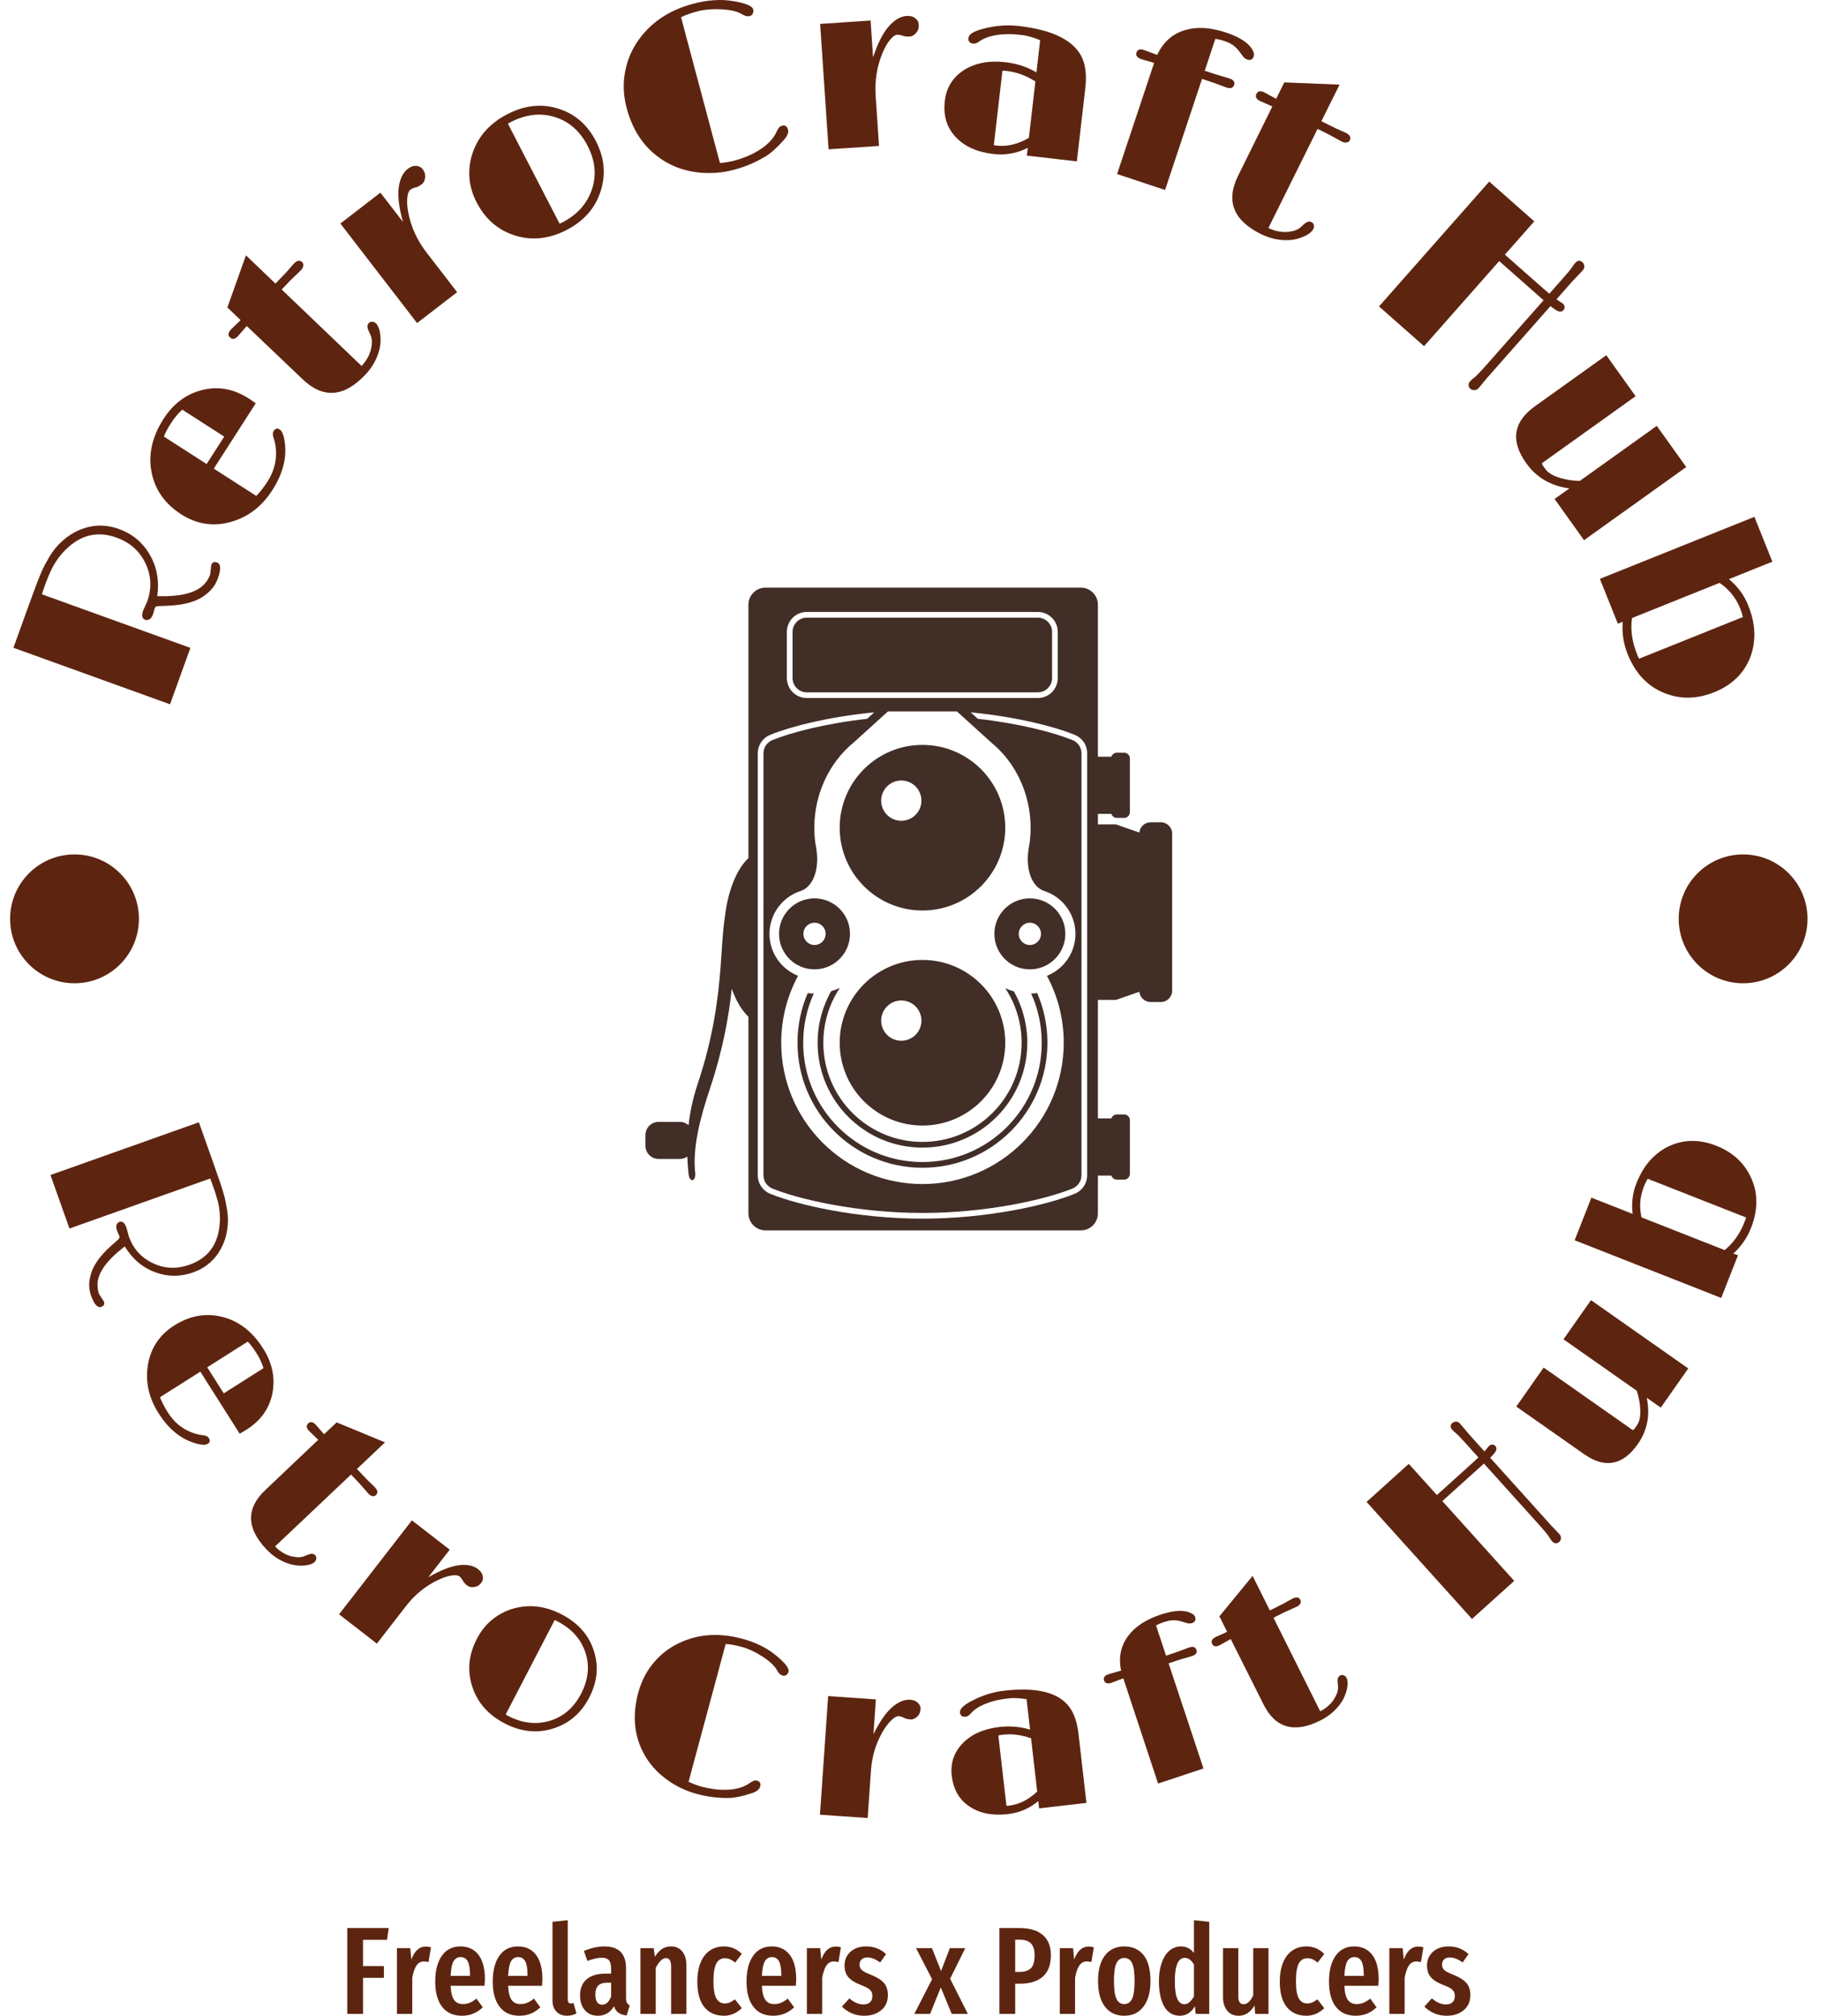 <svg xmlns="http://www.w3.org/2000/svg" version="1.1" xmlns:xlink="http://www.w3.org/1999/xlink" xmlns:svgjs="http://svgjs.dev/svgjs" width="1500" height="1660" viewBox="0 0 1500 1660"><g transform="matrix(1,0,0,1,-1.387,1.1368683772161603e-13)"><svg viewBox="0 0 253 280" data-background-color="#f9dbd4" preserveAspectRatio="xMidYMid meet" height="1660" width="1500" xmlns="http://www.w3.org/2000/svg" xmlns:xlink="http://www.w3.org/1999/xlink"><g id="tight-bounds" transform="matrix(1,0,0,1,0.234,-2.842170943040401e-14)"><svg viewBox="0 0 252.532 280" height="280" width="252.532"><g><svg viewBox="0 0 278.27 308.537" height="280" width="252.532"><g><svg viewBox="0 0 278.27 308.537" height="308.537" width="278.27"><g id="textblocktransform"><svg viewBox="0 0 278.27 308.537" height="308.537" width="278.27" id="textblock"><g><svg viewBox="0 0 278.27 278.27" height="278.27" width="278.27"><g transform="matrix(1,0,0,1,98.816,89.943)"><svg viewBox="0 0 80.637 98.383" height="98.383" width="80.637"><g id="icon-0"><svg xmlns="http://www.w3.org/2000/svg" xmlns:xlink="http://www.w3.org/1999/xlink" version="1.1" x="0" y="0" viewBox="7.187 0.485 81.169 99.032" enable-background="new 0 0 100 100" xml:space="preserve" height="98.383" width="80.637" class="icon-xg-0" data-fill-palette-color="accent" id="xg-0"><g fill="#412e27" data-fill-palette-color="accent"><path d="M49.877 92.378c12.023 0 21.769-9.748 21.769-21.771 0-3.732-0.938-7.246-2.594-10.314 2.576-1.014 4.4-3.525 4.4-6.461 0-3.074-2.009-5.688-4.778-6.598-1.8-0.565-3.007-3.102-2.419-6.652 0.205-1.007 0.289-2.046 0.289-3.106 0-5.175-2.288-10.017-6.007-13.074l-5.349-4.843h-5.312-5.314L39.215 24.4c-3.718 3.058-6.006 7.899-6.006 13.074 0 1.061 0.083 2.1 0.289 3.106 0.589 3.551-0.618 6.087-2.419 6.652-2.77 0.91-4.779 3.523-4.779 6.598 0 2.936 1.825 5.447 4.402 6.461-1.655 3.068-2.594 6.582-2.594 10.314C28.107 82.63 37.854 92.378 49.877 92.378L49.877 92.378zM41.344 20.697l1.101-0.997-0.618 0.062c-6.685 0.698-12.285 2.133-15.35 3.378-1.158 0.439-1.982 1.56-1.982 2.873l-0.003 65.015c0 1.309 0.819 2.426 1.973 2.869 4.228 1.719 13.359 3.811 23.409 3.811 10.041 0 19.169-2.088 23.399-3.807 1.159-0.439 1.982-1.559 1.982-2.873l0.004-65.015c0-1.311-0.819-2.428-1.973-2.869-3.152-1.282-9.027-2.77-15.979-3.444l1.102 0.998c6.354 0.714 11.665 2.087 14.551 3.262 0.828 0.314 1.421 1.117 1.421 2.054l-0.003 65.015c0 0.936-0.593 1.74-1.422 2.055-4.108 1.67-13.129 3.746-23.083 3.746-9.954 0-18.975-2.076-23.083-3.746-0.829-0.314-1.421-1.119-1.421-2.055l0.003-65.015c0-0.937 0.593-1.739 1.421-2.054C29.673 22.787 34.966 21.412 41.344 20.697L41.344 20.697zM32.049 4.233c-1.696 0-3.072 1.376-3.072 3.072v7.119c0 1.695 1.375 3.071 3.072 3.071h35.607c1.696 0 3.072-1.376 3.072-3.071V7.306c0-1.696-1.376-3.072-3.072-3.072H32.049L32.049 4.233zM83.297 38.223c0.086-0.89 0.836-1.584 1.747-1.584h1.557c0.969 0 1.755 0.785 1.755 1.755v24.188c0 0.969-0.786 1.754-1.755 1.754h-1.557c-0.911 0-1.661-0.695-1.747-1.584l-3.604 1.258h-2.779v18.26h2.078c0.112-0.357 0.445-0.615 0.839-0.615h1.131c0.484 0 0.879 0.393 0.879 0.877v8.281c0 0.486-0.395 0.879-0.879 0.879h-1.131c-0.394 0-0.727-0.26-0.839-0.615h-2.078v5.809c0 1.453-1.179 2.631-2.632 2.631H25.688c-1.454 0-2.633-1.178-2.633-2.631V66.597c-1.026-0.955-1.911-2.451-2.568-4.316-0.462 4.266-1.328 9.307-3.368 15.404-1.548 4.629-2.693 9.145-2.268 12.977 0.148 1.34-0.867 1.543-1.016 0.203-0.097-0.873-0.165-1.783-0.198-2.719-0.327 0.229-0.726 0.363-1.157 0.363H9.208c-1.117 0-2.021-0.904-2.021-2.021v-1.668c0-1.117 0.904-2.021 2.021-2.021h3.272c0.516 0 0.986 0.193 1.343 0.512 0.229-2.027 0.665-4.131 1.379-6.266 2.51-7.502 3.191-13.348 3.566-18.158 0.188-2.41 0.272-5.039 0.644-7.57 0.461-4.098 1.83-7.47 3.642-9.156V3.117c0-1.454 1.179-2.632 2.633-2.632h48.594c1.453 0 2.632 1.178 2.632 2.632v23.421h2.078c0.112-0.355 0.445-0.614 0.839-0.614h1.131c0.484 0 0.879 0.394 0.879 0.877v8.282c0 0.485-0.395 0.877-0.879 0.877h-1.131c-0.394 0-0.727-0.258-0.839-0.615h-2.078v1.618h2.779L83.297 38.223 83.297 38.223zM37.145 62.155c-1.61 2.42-2.548 5.326-2.548 8.451 0 8.439 6.841 15.281 15.28 15.281 8.438 0 15.279-6.842 15.279-15.281 0-3.1-0.924-5.982-2.511-8.393 0.424 0.189 0.864 0.352 1.318 0.477 1.318 2.34 2.07 5.041 2.07 7.916 0 8.926-7.233 16.158-16.157 16.158-8.924 0-16.159-7.232-16.159-16.158 0-2.887 0.758-5.6 2.086-7.945C36.267 62.526 36.715 62.358 37.145 62.155L37.145 62.155zM60.959 53.831c0-3.02 2.448-5.469 5.468-5.469 3.019 0 5.468 2.449 5.468 5.469s-2.449 5.467-5.468 5.467C63.407 59.298 60.959 56.851 60.959 53.831L60.959 53.831zM64.711 53.831c0 0.947 0.769 1.715 1.716 1.715s1.715-0.768 1.715-1.715-0.768-1.717-1.715-1.717S64.711 52.884 64.711 53.831L64.711 53.831zM27.772 53.831c0-3.02 2.447-5.469 5.467-5.469 3.02 0 5.468 2.449 5.468 5.469s-2.448 5.467-5.468 5.467C30.22 59.298 27.772 56.851 27.772 53.831L27.772 53.831zM31.523 53.831c0 0.947 0.769 1.715 1.716 1.715 0.948 0 1.716-0.768 1.716-1.715s-0.768-1.717-1.716-1.717C32.292 52.114 31.523 52.884 31.523 53.831L31.523 53.831zM37.119 70.606c0-7.045 5.712-12.758 12.758-12.758 7.045 0 12.757 5.713 12.757 12.758 0 7.047-5.712 12.758-12.757 12.758C42.831 83.364 37.119 77.653 37.119 70.606L37.119 70.606zM43.511 67.196c0 1.713 1.39 3.104 3.103 3.104s3.103-1.391 3.103-3.104-1.39-3.104-3.103-3.104S43.511 65.483 43.511 67.196L43.511 67.196zM37.119 37.475c0-7.048 5.712-12.759 12.758-12.759 7.045 0 12.757 5.711 12.757 12.759 0 7.046-5.712 12.757-12.757 12.757C42.831 50.231 37.119 44.521 37.119 37.475L37.119 37.475zM43.511 33.306c0 1.713 1.39 3.102 3.103 3.102s3.103-1.389 3.103-3.102c0-1.715-1.39-3.104-3.103-3.104S43.511 31.591 43.511 33.306L43.511 33.306zM67.556 62.954c1.017 2.346 1.579 4.934 1.579 7.652 0 10.639-8.622 19.26-19.258 19.26-10.637 0-19.26-8.621-19.26-19.26 0-2.715 0.562-5.299 1.576-7.641 0.307 0.035 0.619 0.053 0.934 0.057-1.048 2.312-1.632 4.881-1.632 7.584 0 10.152 8.229 18.381 18.382 18.381 10.152 0 18.381-8.229 18.381-18.381 0-2.705-0.584-5.271-1.634-7.586C66.938 63.015 67.249 62.993 67.556 62.954L67.556 62.954zM32.049 5.111h35.607c1.212 0 2.194 0.983 2.194 2.194v7.119c0 1.212-0.982 2.193-2.194 2.193H32.049c-1.211 0-2.194-0.981-2.194-2.193V7.306C29.855 6.095 30.837 5.111 32.049 5.111L32.049 5.111z" fill="#412e27" data-fill-palette-color="accent"></path></g></svg></g></svg></g><g id="text-0"><path d="M21.923 93.417v0l0.608-1.354c0.718-1.989 0.633-3.928-0.255-5.817v0c-0.887-1.889-2.367-3.207-4.439-3.955v0c-2.712-0.979-5.151-0.51-7.317 1.405v0c-1.194 1.044-2.118 2.294-2.774 3.749v0c-0.284 0.606-0.524 1.181-0.719 1.725v0l-0.416 1.151c-0.085 0.237-0.155 0.45-0.209 0.64v0l22.74 8.205-3.116 8.635-23.977-8.651c0.953-2.642 1.725-4.782 2.315-6.419 0.591-1.638 0.983-2.703 1.176-3.198 0.184-0.49 0.356-0.927 0.516-1.31 0.16-0.383 0.311-0.741 0.452-1.073v0c0.225-0.483 0.587-1.147 1.088-1.993 0.494-0.848 1.142-1.634 1.945-2.356 0.794-0.718 1.656-1.275 2.587-1.669v0c1.991-0.85 4.017-0.904 6.077-0.161v0c2.034 0.734 3.596 2.024 4.687 3.87v0c1.115 1.899 1.509 4.033 1.182 6.402v0c3.628 0.123 6.053-0.516 7.274-1.919v0c0.37-0.423 0.644-0.884 0.825-1.383v0l0.164-1.448c0.152-0.422 0.443-0.556 0.872-0.402v0c0.601 0.217 0.649 1.026 0.143 2.427v0c-0.367 1.017-0.989 1.848-1.864 2.494v0c-1.262 1.034-3.202 1.603-5.821 1.706v0l-1.386 0.053c-0.222 0.014-0.366 0.042-0.431 0.083-0.068 0.048-0.129 0.148-0.185 0.302-0.055 0.154-0.09 0.289-0.103 0.407v0l-0.13 0.42c-0.162 0.448-0.359 0.724-0.591 0.827-0.226 0.106-0.432 0.126-0.618 0.059v0c-0.486-0.175-0.586-0.66-0.3-1.452z" fill="#5d2510" data-fill-palette-color="primary"></path><path d="M41.888 65.977v0c0.254-0.395 0.561-0.476 0.921-0.245v0c0.275 0.176 0.486 0.559 0.634 1.146v0c0.617 2.651 0.032 5.367-1.755 8.148v0c-1.602 2.495-3.708 4.112-6.318 4.852v0c-2.698 0.765-5.245 0.377-7.642-1.163v0c-2.443-1.569-3.941-3.659-4.495-6.27v0c-0.592-2.765 0.01-5.546 1.808-8.344v0c1.441-2.243 3.333-3.691 5.675-4.343v0c2.529-0.703 4.983-0.29 7.364 1.238v0c0.343 0.221 0.699 0.465 1.068 0.735v0l-6.423 9.998 6.505 4.179c0.584-0.595 1.152-1.321 1.703-2.179v0c1.169-1.819 1.564-3.756 1.186-5.81v0c-0.094-0.432-0.183-0.752-0.268-0.96v0c-0.13-0.415-0.117-0.742 0.037-0.982zM34.322 66.827l-6.419-4.124c-0.611 0.537-1.184 1.22-1.717 2.049-0.529 0.824-0.896 1.514-1.099 2.07v0l6.539 4.201z" fill="#5d2510" data-fill-palette-color="primary"></path><path d="M55.871 57.412v0c-3.252 3.401-6.434 3.614-9.545 0.638v0l-8.551-8.149-1.365 1.56c-0.447 0.467-0.849 0.529-1.208 0.186-0.354-0.338-0.291-0.758 0.189-1.26v0l1.25-1.204 0.183-0.191-2.02-1.932 2.845-7.978 4.519 4.322 1.671-1.747 1.126-1.281c0.494-0.516 0.922-0.6 1.285-0.252v0c0.162 0.155 0.219 0.351 0.172 0.588-0.043 0.232-0.151 0.439-0.325 0.62v0l-1.61 1.551-1.368 1.43 12.237 11.704c0.953-1.036 1.472-2.159 1.556-3.368v0c0.064-0.559-0.031-1.089-0.288-1.588-0.252-0.495-0.377-0.85-0.378-1.067-0.005-0.212 0.063-0.391 0.205-0.538v0c0.141-0.147 0.317-0.219 0.529-0.214 0.217 0.01 0.406 0.092 0.568 0.247 0.162 0.155 0.297 0.369 0.404 0.64 0.117 0.272 0.199 0.599 0.246 0.983v0c0.115 0.854 0.071 1.672-0.133 2.456v0c-0.372 1.422-1.104 2.704-2.194 3.844z" fill="#5d2510" data-fill-palette-color="primary"></path><path d="M63.85 49.451l-11.747-15.236 6.131-4.727 3.451 4.475c-0.597-2.133-0.813-3.872-0.649-5.218 0.17-1.35 0.634-2.318 1.394-2.904v0c0.425-0.328 0.85-0.479 1.273-0.453 0.428 0.031 0.747 0.184 0.959 0.458 0.212 0.275 0.342 0.522 0.391 0.742 0.049 0.22 0.058 0.437 0.025 0.65v0c-0.076 0.436-0.227 0.742-0.453 0.916v0c-0.361 0.278-0.656 0.446-0.887 0.504v0c-0.4 0.094-0.713 0.228-0.939 0.402-0.232 0.179-0.381 0.586-0.449 1.222-0.068 0.636-0.014 1.402 0.161 2.297v0c0.425 2.188 1.35 4.206 2.774 6.053v0l4.696 6.091z" fill="#5d2510" data-fill-palette-color="primary"></path><path d="M72.969 30.976v0c-0.662-1.281-1.032-2.567-1.11-3.858-0.078-1.292 0.087-2.533 0.497-3.725v0c0.89-2.573 2.658-4.543 5.304-5.911v0c2.694-1.393 5.337-1.664 7.927-0.814v0c2.468 0.791 4.349 2.437 5.641 4.937v0c1.296 2.507 1.546 5.034 0.75 7.582v0c-0.816 2.627-2.562 4.632-5.238 6.015v0c-2.616 1.352-5.212 1.646-7.789 0.88v0c-2.642-0.801-4.635-2.503-5.982-5.106zM77.757 18.936l7.907 15.295c0.091-0.032 0.179-0.069 0.263-0.113v0l0.227-0.117c2.157-1.115 3.621-2.718 4.392-4.809v0c0.815-2.243 0.619-4.534-0.59-6.872v0c-1.18-2.283-2.869-3.757-5.064-4.42v0c-2.171-0.661-4.399-0.401-6.683 0.779v0l-0.235 0.121c-0.079 0.041-0.151 0.086-0.217 0.136z" fill="#5d2510" data-fill-palette-color="primary"></path><path d="M119.707 19.242v0c0.48-0.128 0.791 0.077 0.935 0.616v0c0.118 0.44-0.103 0.971-0.662 1.592v0c-1.029 1.155-1.94 1.975-2.732 2.461v0c-1.488 0.911-3.119 1.604-4.893 2.077-1.774 0.474-3.567 0.611-5.38 0.413-1.811-0.192-3.446-0.702-4.906-1.53v0c-3.07-1.742-5.11-4.506-6.121-8.29v0c-0.486-1.82-0.588-3.584-0.304-5.292 0.276-1.707 0.87-3.266 1.781-4.678v0c1.938-2.995 4.839-5.009 8.702-6.04v0c2.168-0.579 4.176-0.717 6.023-0.416v0c1.963 0.313 3.017 0.743 3.163 1.288v0c0.058 0.217 0.037 0.427-0.064 0.63-0.101 0.203-0.246 0.33-0.437 0.38v0c-0.368 0.098-0.748 0.02-1.14-0.234-0.39-0.248-0.877-0.438-1.461-0.57-0.589-0.124-1.219-0.202-1.889-0.235v0c-1.352-0.054-2.543 0.056-3.575 0.332-1.025 0.274-1.853 0.572-2.485 0.896v0l5.958 22.312c0.845-0.078 1.583-0.201 2.214-0.37 0.624-0.167 1.251-0.376 1.88-0.629 0.628-0.259 1.229-0.564 1.804-0.914v0c1.294-0.796 2.187-1.693 2.681-2.691v0c0.169-0.369 0.313-0.633 0.433-0.791 0.12-0.159 0.278-0.264 0.475-0.317z" fill="#5d2510" data-fill-palette-color="primary"></path><path d="M126.849 22.854l-1.29-19.195 7.724-0.519 0.379 5.638c0.69-2.105 1.478-3.671 2.363-4.698 0.892-1.028 1.816-1.574 2.773-1.638v0c0.536-0.036 0.973 0.074 1.31 0.331 0.338 0.264 0.519 0.568 0.542 0.915 0.023 0.346-0.006 0.624-0.087 0.834-0.081 0.21-0.195 0.395-0.341 0.554v0c-0.306 0.32-0.601 0.49-0.886 0.51v0c-0.455 0.031-0.794 0.006-1.017-0.075v0c-0.385-0.145-0.719-0.207-1.004-0.188-0.292 0.02-0.643 0.275-1.053 0.766-0.41 0.491-0.791 1.157-1.143 1.999v0c-0.864 2.055-1.218 4.246-1.061 6.573v0l0.515 7.674z" fill="#5d2510" data-fill-palette-color="primary"></path><path d="M157.202 23.816l0.137-1.186c-1.645 0.844-3.399 1.157-5.264 0.942v0c-2.466-0.285-4.373-1.135-5.722-2.551v0c-1.399-1.456-1.968-3.318-1.705-5.588v0c0.231-2 1.188-3.556 2.871-4.669v0c1.731-1.121 3.877-1.533 6.437-1.237v0c1.723 0.199 3.295 0.716 4.719 1.552v0l0.569-4.925c-1.052-0.436-1.99-0.702-2.814-0.798-0.831-0.096-1.538-0.14-2.12-0.132-0.582 0.001-1.138 0.043-1.668 0.126v0c-1.144 0.183-2.033 0.504-2.668 0.964v0c-0.367 0.272-0.689 0.393-0.966 0.361-0.27-0.031-0.472-0.123-0.605-0.275-0.125-0.158-0.179-0.318-0.16-0.481 0.02-0.169 0.068-0.321 0.145-0.455 0.076-0.128 0.207-0.253 0.393-0.376v0c0.394-0.269 1.024-0.511 1.891-0.726v0c1.805-0.455 3.579-0.582 5.322-0.381v0c5.296 0.612 8.534 2.267 9.715 4.964v0c0.512 1.196 0.662 2.709 0.45 4.539v0l-1.297 11.218zM157.516 21.1l0.998-8.633c-1.416-0.896-2.871-1.431-4.363-1.603v0c-0.243-0.028-0.471-0.037-0.685-0.028v0l-1.316 11.379c0.052 0.02 0.116 0.034 0.19 0.043 0.074 0.009 0.145 0.017 0.213 0.024v0c1.635 0.189 3.289-0.205 4.963-1.182z" fill="#5d2510" data-fill-palette-color="primary"></path><path d="M187.73 13.384v0l-1.807-0.677-1.897-0.631-5.658 17.005-7.346-2.444 5.668-17.002-0.271-0.09-1.649-0.474c-0.671-0.223-0.929-0.567-0.774-1.031 0.152-0.458 0.535-0.585 1.148-0.382v0l2.019 0.748c0.926-1.985 2.367-3.258 4.324-3.819v0c1.793-0.521 3.871-0.389 6.232 0.397v0c2.207 0.734 3.58 1.679 4.121 2.833v0c0.146 0.314 0.183 0.581 0.11 0.8v0c-0.165 0.497-0.503 0.66-1.013 0.491v0c-0.252-0.084-0.469-0.249-0.652-0.497v0l-0.477-0.632c-0.495-0.709-1.116-1.213-1.862-1.511v0c-0.202-0.082-0.416-0.16-0.642-0.235-0.219-0.073-0.43-0.129-0.633-0.168-0.2-0.045-0.401-0.087-0.603-0.125v0l-1.626 4.887 1.49 0.496 2.307 0.693c0.619 0.206 0.853 0.538 0.701 0.996-0.155 0.465-0.558 0.588-1.21 0.372z" fill="#5d2510" data-fill-palette-color="primary"></path><path d="M193.01 35.806v0c-4.215-2.092-5.366-5.066-3.452-8.922v0l5.233-10.589-1.895-0.839c-0.579-0.287-0.758-0.653-0.537-1.098 0.218-0.439 0.637-0.504 1.258-0.195v0l1.522 0.835 0.237 0.118 1.243-2.504 8.463 0.341-2.78 5.601 2.165 1.074 1.558 0.694c0.64 0.317 0.847 0.702 0.624 1.152v0c-0.1 0.201-0.27 0.314-0.51 0.339-0.234 0.028-0.464-0.014-0.689-0.126v0l-1.961-1.075-1.772-0.88-7.528 15.167c1.273 0.601 2.499 0.762 3.678 0.482v0c0.553-0.105 1.03-0.354 1.43-0.748 0.397-0.387 0.699-0.613 0.906-0.677 0.201-0.067 0.392-0.056 0.575 0.035v0c0.183 0.091 0.303 0.238 0.361 0.441 0.055 0.21 0.033 0.415-0.066 0.616-0.1 0.201-0.263 0.393-0.491 0.576-0.224 0.192-0.513 0.368-0.866 0.527v0c-0.781 0.364-1.575 0.566-2.384 0.605v0c-1.469 0.068-2.91-0.248-4.322-0.95z" fill="#5d2510" data-fill-palette-color="primary"></path><path d="M237.369 46.859l-9.789 11.087-1.17 1.417c-0.207 0.234-0.436 0.355-0.686 0.36-0.241 0.005-0.45-0.071-0.628-0.228-0.173-0.153-0.259-0.333-0.258-0.541-0.008-0.207 0.069-0.402 0.231-0.585v0c0.158-0.178 0.358-0.359 0.603-0.543v0c0.309-0.226 0.956-0.898 1.941-2.014v0l8.703-9.856-6.79-5.996-11.504 13.029-6.897-6.09 16.872-19.107 6.897 6.09-4.497 5.092c1.947 1.719 3.499 3.09 4.657 4.112 1.152 1.017 1.868 1.64 2.147 1.868v0l2.072-2.347c0.693-0.785 1.131-1.306 1.312-1.563v0l0.305-0.453c0.102-0.136 0.192-0.248 0.268-0.334v0c0.365-0.413 0.735-0.453 1.113-0.12v0c0.138 0.122 0.231 0.299 0.279 0.532 0.053 0.238-0.03 0.481-0.251 0.731v0l-1.587 1.674-2.424 2.745 0.964 0.634c0.158 0.14 0.25 0.307 0.277 0.503 0.026 0.186-0.028 0.356-0.163 0.509v0c-0.311 0.352-0.766 0.303-1.368-0.147v0c-0.11-0.07-0.216-0.146-0.318-0.226-0.096-0.076-0.2-0.154-0.31-0.233z" fill="#5d2510" data-fill-palette-color="primary"></path><path d="M233.668 70.907v0c-2.452-3.43-2.002-6.343 1.35-8.74v0l10.903-7.796 4.485 6.273-14.346 10.258c0.017 0.13 0.08 0.269 0.186 0.419v0l0.344 0.481c0.558 0.78 1.75 1.332 3.578 1.655v0c0.55 0.091 1.117 0.142 1.701 0.151v0l11.782-8.425 4.509 6.306-15.649 11.19-4.509-6.306 2.257-1.614c-2.832-0.383-5.029-1.667-6.591-3.852z" fill="#5d2510" data-fill-palette-color="primary"></path><path d="M249.175 100.091v0c-0.62-1.546-0.869-3.187-0.745-4.922v0l-0.738 0.297-2.754-6.864 23.657-9.493 2.754 6.864-6.655 2.67c1.34 1.111 2.32 2.44 2.941 3.986 0.623 1.553 0.942 3.004 0.955 4.354 0.01 1.359-0.218 2.615-0.685 3.77v0c-0.997 2.408-2.818 4.142-5.463 5.203v0c-2.663 1.069-5.217 1.104-7.662 0.107v0c-2.549-1.021-4.418-3.012-5.605-5.972zM266.413 93.119v0c-0.661-1.647-1.714-2.947-3.158-3.899v0l-13.405 5.379c-0.239 1.796 0.006 3.603 0.736 5.421v0l0.174 0.435c0.053 0.133 0.116 0.254 0.19 0.364v0l15.876-6.371c-0.1-0.451-0.238-0.894-0.413-1.329z" fill="#5d2510" data-fill-palette-color="primary"></path><path d="M19.351 187.908v0l0.372 1.351c0.669 1.884 1.898 3.248 3.685 4.092v0c1.78 0.847 3.651 0.922 5.611 0.225v0c2.57-0.913 4.072-2.717 4.507-5.412v0c0.244-1.487 0.17-2.954-0.222-4.402v0c-0.163-0.621-0.335-1.187-0.517-1.7v0l-0.39-1.096c-0.08-0.224-0.152-0.419-0.217-0.583v0l-21.55 7.658-2.91-8.189 22.722-8.074c0.89 2.505 1.611 4.533 2.162 6.084 0.551 1.551 0.904 2.565 1.06 3.044 0.153 0.472 0.29 0.897 0.409 1.273 0.111 0.372 0.213 0.722 0.308 1.049v0c0.124 0.49 0.258 1.193 0.403 2.108 0.147 0.922 0.147 1.886-0.001 2.891-0.148 1.005-0.447 1.931-0.898 2.776v0c-0.943 1.815-2.388 3.068-4.336 3.76v0c-1.929 0.685-3.846 0.681-5.753-0.013v0c-1.956-0.712-3.523-2.035-4.701-3.969v0c-2.736 2.091-4.127 4.014-4.174 5.77v0c-0.013 0.532 0.064 1.034 0.233 1.509v0l0.749 1.162c0.141 0.397 0.01 0.668-0.394 0.811v0c-0.57 0.203-1.092-0.362-1.566-1.695v0c-0.342-0.961-0.385-1.938-0.132-2.93v0c0.303-1.522 1.379-3.106 3.226-4.751v0l0.98-0.868c0.152-0.141 0.24-0.248 0.265-0.321 0.024-0.074 0.01-0.184-0.042-0.332-0.05-0.141-0.107-0.261-0.172-0.361v0l-0.146-0.381c-0.153-0.429-0.176-0.749-0.07-0.96 0.106-0.211 0.242-0.346 0.408-0.405v0c0.461-0.164 0.825 0.129 1.091 0.879z" fill="#5d2510" data-fill-palette-color="primary"></path><path d="M31.963 220.107v0c0.237 0.373 0.183 0.669-0.162 0.887v0c-0.258 0.164-0.671 0.192-1.239 0.085v0c-2.518-0.53-4.612-2.113-6.283-4.749v0c-1.504-2.372-2.054-4.821-1.65-7.348v0c0.421-2.626 1.769-4.66 4.043-6.101v0c2.32-1.471 4.711-1.923 7.171-1.357v0c2.607 0.594 4.753 2.221 6.439 4.88v0c1.351 2.131 1.839 4.33 1.463 6.596v0c-0.405 2.447-1.74 4.388-4.002 5.822v0c-0.327 0.208-0.677 0.417-1.051 0.63v0l-6.023-9.503-6.177 3.915c0.283 0.739 0.683 1.516 1.2 2.332v0c1.096 1.729 2.601 2.84 4.515 3.333v0c0.404 0.09 0.712 0.145 0.925 0.162v0c0.408 0.047 0.685 0.186 0.831 0.416zM34.249 213.272l6.082-3.856c-0.209-0.737-0.563-1.499-1.062-2.285-0.499-0.787-0.947-1.38-1.346-1.78v0l-6.203 3.932z" fill="#5d2510" data-fill-palette-color="primary"></path><path d="M40.765 237.125v0c-3.061-3.236-3.114-6.251-0.16-9.046v0l8.108-7.697-1.405-1.366c-0.421-0.445-0.463-0.826-0.127-1.144 0.341-0.322 0.738-0.244 1.191 0.235v0l1.07 1.235 0.175 0.185 1.919-1.815 7.405 3.063-4.298 4.066 1.57 1.66 1.159 1.121c0.463 0.489 0.521 0.897 0.175 1.225v0c-0.158 0.15-0.347 0.197-0.566 0.143-0.21-0.054-0.397-0.167-0.561-0.341v0l-1.399-1.597-1.282-1.356-11.635 11.004c0.926 0.949 1.962 1.49 3.108 1.624v0c0.522 0.087 1.024 0.024 1.506-0.189 0.487-0.217 0.829-0.321 1.026-0.311 0.202 0.006 0.368 0.078 0.499 0.216v0c0.136 0.143 0.196 0.316 0.181 0.518-0.02 0.206-0.107 0.382-0.26 0.526-0.153 0.145-0.361 0.262-0.623 0.351-0.267 0.094-0.582 0.157-0.944 0.19v0c-0.81 0.064-1.582-0.02-2.316-0.252v0c-1.326-0.422-2.498-1.171-3.516-2.248z" fill="#5d2510" data-fill-palette-color="primary"></path><path d="M51.905 247.091l11.15-14.381 5.788 4.487-3.275 4.224c1.811-1.048 3.352-1.66 4.624-1.835 1.273-0.166 2.27 0.03 2.99 0.588v0c0.403 0.313 0.642 0.665 0.716 1.058 0.079 0.397 0.017 0.727-0.188 0.991-0.2 0.258-0.398 0.436-0.594 0.533-0.187 0.096-0.381 0.152-0.582 0.168v0c-0.417 0.038-0.733-0.026-0.948-0.192v0c-0.344-0.267-0.569-0.497-0.676-0.693v0c-0.174-0.341-0.371-0.598-0.592-0.768-0.215-0.167-0.62-0.205-1.214-0.115-0.604 0.091-1.295 0.321-2.072 0.691v0c-1.905 0.915-3.533 2.243-4.883 3.984v0l-4.456 5.747z" fill="#5d2510" data-fill-palette-color="primary"></path><path d="M73 250.846v0c0.63-1.213 1.422-2.2 2.376-2.962 0.957-0.767 2.011-1.32 3.159-1.659v0c2.468-0.711 4.952-0.418 7.451 0.879v0c2.547 1.322 4.201 3.214 4.961 5.677v0c0.731 2.341 0.485 4.691-0.741 7.051v0c-1.231 2.372-3.046 3.943-5.445 4.713v0c-2.479 0.805-4.983 0.552-7.512-0.761v0c-2.469-1.281-4.109-3.125-4.921-5.53v0c-0.83-2.476-0.605-4.945 0.672-7.408zM84.919 247.964l-7.503 14.459c0.078 0.056 0.157 0.104 0.235 0.145v0l0.208 0.108c2.04 1.059 4.079 1.316 6.116 0.771v0c2.178-0.594 3.839-1.995 4.986-4.204v0c1.121-2.161 1.339-4.27 0.651-6.327v0c-0.675-2.036-2.09-3.613-4.245-4.731v0l-0.226-0.118c-0.072-0.038-0.146-0.072-0.222-0.103z" fill="#5d2510" data-fill-palette-color="primary"></path><path d="M115.898 272.548v0c0.446 0.12 0.602 0.433 0.466 0.939v0c-0.112 0.414-0.542 0.745-1.293 0.993v0c-1.391 0.456-2.526 0.696-3.405 0.72v0c-1.645 0.042-3.305-0.162-4.98-0.614-1.681-0.453-3.216-1.187-4.604-2.202-1.395-1.017-2.496-2.212-3.302-3.584v0c-1.683-2.876-2.042-6.104-1.077-9.682v0c0.464-1.72 1.215-3.215 2.254-4.484 1.031-1.264 2.257-2.258 3.677-2.981v0c2.999-1.537 6.327-1.813 9.985-0.827v0c2.049 0.552 3.756 1.389 5.123 2.511v0c1.456 1.181 2.115 2.031 1.975 2.55v0c-0.055 0.204-0.169 0.366-0.343 0.489-0.179 0.114-0.357 0.147-0.534 0.099v0c-0.348-0.094-0.624-0.337-0.828-0.73-0.199-0.385-0.51-0.771-0.934-1.161-0.419-0.38-0.895-0.741-1.43-1.082v0c-1.083-0.686-2.11-1.16-3.082-1.423-0.972-0.262-1.795-0.41-2.469-0.443v0l-5.683 21.086c0.733 0.338 1.398 0.588 1.995 0.749 0.591 0.159 1.202 0.282 1.834 0.368 0.637 0.094 1.274 0.132 1.913 0.114v0c1.433-0.036 2.587-0.349 3.464-0.936v0c0.319-0.217 0.566-0.362 0.741-0.434 0.168-0.074 0.347-0.086 0.537-0.035z" fill="#5d2510" data-fill-palette-color="primary"></path><path d="M125.531 277.765l1.253-18.154 7.307 0.504-0.368 5.333c0.92-1.879 1.86-3.246 2.818-4.1 0.965-0.847 1.902-1.239 2.811-1.176v0c0.509 0.035 0.903 0.195 1.184 0.48 0.287 0.286 0.419 0.595 0.396 0.927-0.022 0.326-0.088 0.584-0.196 0.774-0.101 0.184-0.231 0.339-0.39 0.464v0c-0.325 0.264-0.623 0.386-0.895 0.367v0c-0.434-0.03-0.75-0.096-0.947-0.198v0c-0.335-0.187-0.641-0.29-0.919-0.309-0.271-0.019-0.629 0.175-1.073 0.581-0.451 0.412-0.896 0.988-1.336 1.727v0c-1.073 1.821-1.686 3.83-1.837 6.029v0l-0.501 7.256z" fill="#5d2510" data-fill-palette-color="primary"></path><path d="M159.085 276.793l-0.128-1.115c-1.336 1.125-2.885 1.789-4.648 1.992v0c-2.338 0.269-4.276-0.104-5.817-1.118v0c-1.612-1.04-2.541-2.631-2.787-4.772v0c-0.218-1.898 0.333-3.539 1.652-4.923v0c1.345-1.4 3.234-2.24 5.666-2.52v0c1.621-0.186 3.181-0.051 4.677 0.407v0l-0.535-4.661c-1.06-0.173-1.986-0.213-2.776-0.123-0.784 0.09-1.442 0.2-1.975 0.33-0.533 0.13-1.034 0.29-1.505 0.481v0c-1.014 0.411-1.762 0.897-2.245 1.459v0c-0.284 0.327-0.558 0.506-0.822 0.536-0.257 0.029-0.46-0.012-0.61-0.125-0.15-0.113-0.234-0.25-0.252-0.413-0.018-0.155-0.007-0.3 0.032-0.435 0.046-0.135 0.139-0.28 0.279-0.432v0c0.304-0.336 0.834-0.695 1.591-1.076v0c1.563-0.809 3.169-1.309 4.817-1.498v0c5.013-0.576 8.349 0.252 10.009 2.484v0c0.737 0.99 1.204 2.35 1.403 4.08v0l1.219 10.61zM158.789 274.219l-0.937-8.157c-1.505-0.525-2.963-0.707-4.375-0.545v0c-0.223 0.026-0.434 0.067-0.633 0.124v0l1.237 10.762c0.056 0.007 0.117 0.007 0.185-0.001 0.068-0.008 0.135-0.016 0.202-0.023v0c1.547-0.178 2.987-0.898 4.321-2.16z" fill="#5d2510" data-fill-palette-color="primary"></path><path d="M182.457 253.497v0l-1.746 0.504-1.801 0.597 5.337 16.091-6.951 2.306-5.318-16.098-0.261 0.087-1.517 0.578c-0.633 0.21-1.022 0.095-1.168-0.343-0.146-0.439 0.072-0.755 0.653-0.948v0l1.95-0.571c-0.421-2.024-0.048-3.806 1.117-5.346v0c1.06-1.405 2.707-2.478 4.94-3.219v0c2.091-0.694 3.669-0.755 4.733-0.183v0c0.294 0.153 0.476 0.333 0.544 0.54v0c0.156 0.471-0.011 0.788-0.501 0.95v0c-0.232 0.077-0.488 0.072-0.768-0.014v0l-0.716-0.214c-0.778-0.251-1.536-0.279-2.274-0.084v0c-0.198 0.051-0.403 0.112-0.616 0.183-0.213 0.071-0.407 0.146-0.581 0.225-0.172 0.086-0.349 0.169-0.53 0.251v0l1.535 4.628 1.414-0.469 2.136-0.784c0.587-0.195 0.954-0.073 1.1 0.366 0.146 0.439-0.091 0.761-0.711 0.967z" fill="#5d2510" data-fill-palette-color="primary"></path><path d="M202.139 263.345v0c-3.985 1.99-6.886 1.166-8.703-2.472v0l-5.013-9.993-1.716 0.949c-0.548 0.273-0.925 0.203-1.131-0.211-0.21-0.42-0.019-0.777 0.571-1.072v0l1.492-0.665 0.228-0.114-1.181-2.363 5.081-6.197 2.643 5.292 2.044-1.02 1.41-0.784c0.602-0.301 1.01-0.238 1.223 0.187v0c0.097 0.195 0.088 0.389-0.028 0.584-0.113 0.185-0.275 0.331-0.488 0.438v0l-1.935 0.875-1.67 0.834 7.155 14.327c1.177-0.611 1.996-1.445 2.456-2.503v0c0.234-0.474 0.32-0.973 0.256-1.496-0.067-0.529-0.066-0.887 0-1.072 0.064-0.192 0.181-0.33 0.352-0.415v0c0.176-0.088 0.359-0.096 0.547-0.023 0.192 0.079 0.334 0.213 0.429 0.402 0.094 0.189 0.146 0.421 0.154 0.698 0.012 0.283-0.019 0.602-0.091 0.958v0c-0.174 0.794-0.478 1.508-0.914 2.143v0c-0.788 1.146-1.845 2.05-3.171 2.713z" fill="#5d2510" data-fill-palette-color="primary"></path><path d="M228.144 223.128l9.369 10.397 1.199 1.254c0.2 0.222 0.29 0.448 0.268 0.678-0.022 0.23-0.116 0.42-0.282 0.57-0.162 0.146-0.338 0.209-0.53 0.189-0.201-0.02-0.377-0.113-0.527-0.28v0c-0.155-0.172-0.305-0.384-0.451-0.637v0c-0.172-0.312-0.731-0.994-1.678-2.045v0l-8.324-9.236-6.372 5.743 11.008 12.214-6.464 5.825-16.143-17.913 6.463-5.825 4.303 4.774c1.824-1.643 3.278-2.955 4.364-3.933 1.081-0.974 1.746-1.582 1.994-1.825v0l-1.98-2.197c-0.665-0.738-1.107-1.204-1.328-1.398v0l-0.395-0.331c-0.119-0.112-0.215-0.209-0.288-0.29v0c-0.351-0.389-0.349-0.743 0.004-1.061v0c0.126-0.114 0.303-0.182 0.531-0.204 0.227-0.022 0.448 0.086 0.662 0.323v0l1.408 1.67 2.315 2.568 0.694-0.83c0.152-0.137 0.319-0.21 0.502-0.22 0.183 0 0.338 0.071 0.466 0.212v0c0.296 0.328 0.202 0.752-0.283 1.271v0c-0.077 0.097-0.159 0.189-0.245 0.276-0.081 0.082-0.168 0.169-0.26 0.261z" fill="#5d2510" data-fill-palette-color="primary"></path><path d="M250.744 221.034v0c-2.293 3.267-5.035 3.782-8.224 1.543v0l-10.378-7.284 4.19-5.97 13.651 9.581c0.117-0.059 0.224-0.159 0.321-0.297v0l0.322-0.46c0.523-0.746 0.641-1.984 0.352-3.715v0c-0.091-0.521-0.224-1.042-0.398-1.564v0l-11.213-7.87 4.208-5.994 14.895 10.454-4.208 5.995-2.146-1.506c0.546 2.643 0.088 5.005-1.372 7.087z" fill="#5d2510" data-fill-palette-color="primary"></path><path d="M268.06 188.003v0c-0.578 1.468-1.472 2.757-2.683 3.866v0l0.703 0.276-2.566 6.521-22.439-8.829 2.565-6.521 6.312 2.484c-0.2-1.628-0.011-3.176 0.567-4.644 0.578-1.468 1.301-2.674 2.169-3.619 0.872-0.936 1.844-1.65 2.915-2.142v0c2.252-1.007 4.631-1.017 7.137-0.031v0c2.525 0.993 4.305 2.626 5.341 4.897v0c1.089 2.358 1.082 4.938-0.021 7.742zM251.677 181.612v0c-0.615 1.563-0.734 3.138-0.358 4.726v0l12.72 5.004c1.321-1.073 2.322-2.474 3.001-4.201v0l0.161-0.408c0.05-0.127 0.089-0.254 0.117-0.382v0l-15.064-5.927c-0.223 0.38-0.415 0.776-0.577 1.188z" fill="#5d2510" data-fill-palette-color="primary"></path><path d="M1.54 140.64c0-5.446 4.415-9.861 9.862-9.861 5.446 0 9.861 4.415 9.861 9.861 0 5.446-4.415 9.861-9.861 9.862-5.446 0-9.861-4.415-9.862-9.862z" fill="#5d2510" data-fill-palette-color="primary"></path><path d="M257.007 140.64c0-5.446 4.415-9.861 9.861-9.861 5.446 0 9.861 4.415 9.861 9.861 0 5.446-4.415 9.861-9.861 9.862-5.446 0-9.861-4.415-9.861-9.862z" fill="#5d2510" data-fill-palette-color="primary"></path></g><g id="text-1"></g></svg></g><g transform="matrix(1,0,0,1,53.149,293.91)"><svg viewBox="0 0 171.971 14.627" height="14.627" width="171.971"><g transform="matrix(1,0,0,1,0,0)"><svg width="171.971" viewBox="3 -37.7 452 38.45" height="14.627" data-palette-color="#5d2510"><path d="M9.35 0L3 0 3-34.55 19.7-34.55 19-29.8 9.35-29.8 9.35-19.25 17.75-19.25 17.75-14.5 9.35-14.5 9.35 0ZM34.65-27.1Q35.8-27.1 36.7-26.75L36.7-26.75 35.7-20.85Q34.7-21.1 33.85-21.1L33.85-21.1Q31.95-21.1 30.85-19.45 29.75-17.8 29.15-14.55L29.15-14.55 29.15 0 23 0 23-26.45 28.35-26.45 28.8-21.85Q30.65-27.1 34.65-27.1L34.65-27.1ZM58.4-13.85Q58.4-13.4 58.25-11.3L58.25-11.3 44.6-11.3Q44.8-7.2 46.02-5.58 47.25-3.95 49.5-3.95L49.5-3.95Q51.05-3.95 52.3-4.48 53.55-5 55-6.15L55-6.15 57.55-2.65Q54.05 0.75 49.15 0.75L49.15 0.75Q43.95 0.75 41.17-2.85 38.4-6.45 38.4-13L38.4-13Q38.4-19.55 41.05-23.35 43.7-27.15 48.55-27.15L48.55-27.15Q53.2-27.15 55.8-23.78 58.4-20.4 58.4-13.85L58.4-13.85ZM52.4-15.3L52.4-15.65Q52.4-19.4 51.5-21.13 50.6-22.85 48.6-22.85L48.6-22.85Q46.75-22.85 45.77-21.18 44.8-19.5 44.6-15.3L44.6-15.3 52.4-15.3ZM81.54-13.85Q81.54-13.4 81.39-11.3L81.39-11.3 67.74-11.3Q67.94-7.2 69.17-5.58 70.39-3.95 72.64-3.95L72.64-3.95Q74.19-3.95 75.44-4.48 76.69-5 78.14-6.15L78.14-6.15 80.69-2.65Q77.19 0.75 72.29 0.75L72.29 0.75Q67.09 0.75 64.32-2.85 61.54-6.45 61.54-13L61.54-13Q61.54-19.55 64.19-23.35 66.84-27.15 71.69-27.15L71.69-27.15Q76.34-27.15 78.94-23.78 81.54-20.4 81.54-13.85L81.54-13.85ZM75.54-15.3L75.54-15.65Q75.54-19.4 74.64-21.13 73.74-22.85 71.74-22.85L71.74-22.85Q69.89-22.85 68.92-21.18 67.94-19.5 67.74-15.3L67.74-15.3 75.54-15.3ZM91.44 0.75Q88.74 0.75 87.17-0.93 85.59-2.6 85.59-5.4L85.59-5.4 85.59-37.05 91.74-37.7 91.74-5.65Q91.74-5 92.04-4.6 92.34-4.2 92.94-4.2L92.94-4.2Q93.29-4.2 93.62-4.3 93.94-4.4 94.04-4.4L94.04-4.4 95.24-0.2Q93.54 0.75 91.44 0.75L91.44 0.75ZM115.19-6.4Q115.19-5.1 115.54-4.48 115.89-3.85 116.69-3.45L116.69-3.45 115.44 0.65Q113.39 0.4 112.16-0.45 110.94-1.3 110.34-3.05L110.34-3.05Q108.04 0.75 103.89 0.75L103.89 0.75Q100.59 0.75 98.64-1.48 96.69-3.7 96.69-7.4L96.69-7.4Q96.69-11.7 99.36-13.95 102.04-16.2 107.14-16.2L107.14-16.2 109.19-16.2 109.19-18.05Q109.19-20.55 108.31-21.58 107.44-22.6 105.49-22.6L105.49-22.6Q103.14-22.6 99.64-21.3L99.64-21.3 98.24-25.3Q100.24-26.2 102.39-26.68 104.54-27.15 106.49-27.15L106.49-27.15Q115.19-27.15 115.19-18.35L115.19-18.35 115.19-6.4ZM105.54-3.7Q107.94-3.7 109.19-7L109.19-7 109.19-12.55 107.74-12.55Q105.19-12.55 104.01-11.4 102.84-10.25 102.84-7.85L102.84-7.85Q102.84-5.8 103.54-4.75 104.24-3.7 105.54-3.7L105.54-3.7ZM133.34-27.15Q136.19-27.15 137.84-25.1 139.49-23.05 139.49-19.6L139.49-19.6 139.49 0 133.34 0 133.34-18.9Q133.34-20.8 132.81-21.63 132.29-22.45 131.29-22.45L131.29-22.45Q129.19-22.45 127.14-18.5L127.14-18.5 127.14 0 120.99 0 120.99-26.45 126.34-26.45 126.79-23Q128.14-25.1 129.66-26.13 131.19-27.15 133.34-27.15L133.34-27.15ZM154.53-27.15Q156.68-27.15 158.43-26.43 160.18-25.7 161.78-24.15L161.78-24.15 159.13-20.65Q158.03-21.55 157.06-21.98 156.08-22.4 154.93-22.4L154.93-22.4Q152.68-22.4 151.53-20.28 150.38-18.15 150.38-13.1L150.38-13.1Q150.38-8.2 151.56-6.2 152.73-4.2 154.93-4.2L154.93-4.2Q156.03-4.2 156.93-4.6 157.83-5 159.03-5.85L159.03-5.85 161.78-2.3Q158.58 0.75 154.63 0.75L154.63 0.75Q149.53 0.75 146.71-2.73 143.88-6.2 143.88-13L143.88-13Q143.88-17.4 145.18-20.6 146.48-23.8 148.91-25.48 151.33-27.15 154.53-27.15L154.53-27.15ZM183.68-13.85Q183.68-13.4 183.53-11.3L183.53-11.3 169.88-11.3Q170.08-7.2 171.31-5.58 172.53-3.95 174.78-3.95L174.78-3.95Q176.33-3.95 177.58-4.48 178.83-5 180.28-6.15L180.28-6.15 182.83-2.65Q179.33 0.75 174.43 0.75L174.43 0.75Q169.23 0.75 166.46-2.85 163.68-6.45 163.68-13L163.68-13Q163.68-19.55 166.33-23.35 168.98-27.15 173.83-27.15L173.83-27.15Q178.48-27.15 181.08-23.78 183.68-20.4 183.68-13.85L183.68-13.85ZM177.68-15.3L177.68-15.65Q177.68-19.4 176.78-21.13 175.88-22.85 173.88-22.85L173.88-22.85Q172.03-22.85 171.06-21.18 170.08-19.5 169.88-15.3L169.88-15.3 177.68-15.3ZM199.63-27.1Q200.78-27.1 201.68-26.75L201.68-26.75 200.68-20.85Q199.68-21.1 198.83-21.1L198.83-21.1Q196.93-21.1 195.83-19.45 194.73-17.8 194.13-14.55L194.13-14.55 194.13 0 187.98 0 187.98-26.45 193.33-26.45 193.78-21.85Q195.63-27.1 199.63-27.1L199.63-27.1ZM211.88-27.15Q216.58-27.15 219.83-24.05L219.83-24.05 217.48-20.7Q216.08-21.7 214.83-22.2 213.58-22.7 212.28-22.7L212.28-22.7Q210.83-22.7 210-21.93 209.18-21.15 209.18-19.8L209.18-19.8Q209.18-18.45 210.1-17.63 211.03-16.8 213.83-15.7L213.83-15.7Q217.28-14.35 218.93-12.5 220.58-10.65 220.58-7.55L220.58-7.55Q220.58-3.7 217.88-1.48 215.18 0.75 211.03 0.75L211.03 0.75Q208.33 0.75 206.05-0.23 203.78-1.2 202.08-2.95L202.08-2.95 205.08-6.25Q207.88-3.8 210.78-3.8L210.78-3.8Q212.43-3.8 213.38-4.67 214.33-5.55 214.33-7.1L214.33-7.1Q214.33-8.25 213.93-8.97 213.53-9.7 212.53-10.33 211.53-10.95 209.53-11.7L209.53-11.7Q206.08-13.05 204.6-14.85 203.13-16.65 203.13-19.45L203.13-19.45Q203.13-22.8 205.5-24.98 207.88-27.15 211.88-27.15L211.88-27.15ZM251.72-26.45L245.62-14.15 252.77 0 246.27 0 241.87-10.65 237.57 0 231.22 0 238.37-13.95 231.92-26.45 238.32-26.45 241.97-17.25 245.52-26.45 251.72-26.45ZM273.37-34.55Q279.62-34.55 282.89-31.78 286.17-29 286.17-23.6L286.17-23.6Q286.17-17.85 282.94-15 279.72-12.15 273.82-12.15L273.82-12.15 271.82-12.15 271.82 0 265.47 0 265.47-34.55 273.37-34.55ZM273.47-16.9Q276.72-16.9 278.17-18.4 279.62-19.9 279.62-23.55L279.62-23.55Q279.62-26.85 278.17-28.35 276.72-29.85 273.52-29.85L273.52-29.85 271.82-29.85 271.82-16.9 273.47-16.9ZM301.41-27.1Q302.56-27.1 303.46-26.75L303.46-26.75 302.46-20.85Q301.46-21.1 300.61-21.1L300.61-21.1Q298.71-21.1 297.61-19.45 296.51-17.8 295.91-14.55L295.91-14.55 295.91 0 289.76 0 289.76-26.45 295.11-26.45 295.56-21.85Q297.41-27.1 301.41-27.1L301.41-27.1ZM315.71-27.15Q320.71-27.15 323.49-23.65 326.26-20.15 326.26-13.25L326.26-13.25Q326.26-6.65 323.46-2.95 320.66 0.75 315.71 0.75L315.71 0.75Q310.76 0.75 307.96-2.88 305.16-6.5 305.16-13.25L305.16-13.25Q305.16-19.95 307.96-23.55 310.76-27.15 315.71-27.15L315.71-27.15ZM315.71-22.5Q313.56-22.5 312.56-20.38 311.56-18.25 311.56-13.25L311.56-13.25Q311.56-8.2 312.56-6.08 313.56-3.95 315.71-3.95L315.71-3.95Q317.86-3.95 318.86-6.08 319.86-8.2 319.86-13.25L319.86-13.25Q319.86-18.3 318.86-20.4 317.86-22.5 315.71-22.5L315.71-22.5ZM343.76-37.7L349.91-37.05 349.91 0 344.46 0 344.16-3.05Q341.81 0.75 338.11 0.75L338.11 0.75Q334.01 0.75 331.83-2.93 329.66-6.6 329.66-13.2L329.66-13.2Q329.66-17.4 330.78-20.58 331.91-23.75 333.91-25.45 335.91-27.15 338.51-27.15L338.51-27.15Q341.71-27.15 343.76-24.5L343.76-24.5 343.76-37.7ZM339.86-3.9Q341.01-3.9 341.93-4.7 342.86-5.5 343.76-7L343.76-7 343.76-19.85Q342.16-22.55 340.11-22.55L340.11-22.55Q336.06-22.55 336.06-13.25L336.06-13.25Q336.06-8.2 337.06-6.05 338.06-3.9 339.86-3.9L339.86-3.9ZM373.76-26.45L373.76 0 368.41 0 368.11-3.35Q366.86-1.3 365.31-0.28 363.76 0.75 361.71 0.75L361.71 0.75Q358.81 0.75 357.13-1.3 355.46-3.35 355.46-6.65L355.46-6.65 355.46-26.45 361.61-26.45 361.61-7Q361.61-3.9 363.71-3.9L363.71-3.9Q364.91-3.9 365.86-4.83 366.81-5.75 367.61-7.45L367.61-7.45 367.61-26.45 373.76-26.45ZM388.95-27.15Q391.1-27.15 392.85-26.43 394.6-25.7 396.2-24.15L396.2-24.15 393.55-20.65Q392.45-21.55 391.48-21.98 390.5-22.4 389.35-22.4L389.35-22.4Q387.1-22.4 385.95-20.28 384.8-18.15 384.8-13.1L384.8-13.1Q384.8-8.2 385.98-6.2 387.15-4.2 389.35-4.2L389.35-4.2Q390.45-4.2 391.35-4.6 392.25-5 393.45-5.85L393.45-5.85 396.2-2.3Q393 0.75 389.05 0.75L389.05 0.75Q383.95 0.75 381.13-2.73 378.3-6.2 378.3-13L378.3-13Q378.3-17.4 379.6-20.6 380.9-23.8 383.33-25.48 385.75-27.15 388.95-27.15L388.95-27.15ZM418.1-13.85Q418.1-13.4 417.95-11.3L417.95-11.3 404.3-11.3Q404.5-7.2 405.73-5.58 406.95-3.95 409.2-3.95L409.2-3.95Q410.75-3.95 412-4.48 413.25-5 414.7-6.15L414.7-6.15 417.25-2.65Q413.75 0.75 408.85 0.75L408.85 0.75Q403.65 0.75 400.88-2.85 398.1-6.45 398.1-13L398.1-13Q398.1-19.55 400.75-23.35 403.4-27.15 408.25-27.15L408.25-27.15Q412.9-27.15 415.5-23.78 418.1-20.4 418.1-13.85L418.1-13.85ZM412.1-15.3L412.1-15.65Q412.1-19.4 411.2-21.13 410.3-22.85 408.3-22.85L408.3-22.85Q406.45-22.85 405.48-21.18 404.5-19.5 404.3-15.3L404.3-15.3 412.1-15.3ZM434.05-27.1Q435.2-27.1 436.1-26.75L436.1-26.75 435.1-20.85Q434.1-21.1 433.25-21.1L433.25-21.1Q431.35-21.1 430.25-19.45 429.15-17.8 428.55-14.55L428.55-14.55 428.55 0 422.4 0 422.4-26.45 427.75-26.45 428.2-21.85Q430.05-27.1 434.05-27.1L434.05-27.1ZM446.3-27.15Q451-27.15 454.25-24.05L454.25-24.05 451.9-20.7Q450.5-21.7 449.25-22.2 448-22.7 446.7-22.7L446.7-22.7Q445.25-22.7 444.42-21.93 443.6-21.15 443.6-19.8L443.6-19.8Q443.6-18.45 444.52-17.63 445.45-16.8 448.25-15.7L448.25-15.7Q451.7-14.35 453.35-12.5 455-10.65 455-7.55L455-7.55Q455-3.7 452.3-1.48 449.6 0.75 445.45 0.75L445.45 0.75Q442.75 0.75 440.47-0.23 438.2-1.2 436.5-2.95L436.5-2.95 439.5-6.25Q442.3-3.8 445.2-3.8L445.2-3.8Q446.85-3.8 447.8-4.67 448.75-5.55 448.75-7.1L448.75-7.1Q448.75-8.25 448.35-8.97 447.95-9.7 446.95-10.33 445.95-10.95 443.95-11.7L443.95-11.7Q440.5-13.05 439.02-14.85 437.55-16.65 437.55-19.45L437.55-19.45Q437.55-22.8 439.92-24.98 442.3-27.15 446.3-27.15L446.3-27.15Z" opacity="1" transform="matrix(1,0,0,1,0,0)" fill="#5d2510" class="slogan-text-1" data-fill-palette-color="secondary" id="text-1"></path></svg></g></svg></g></svg></g></svg></g></svg></g><defs></defs></svg><rect width="252.532" height="280" fill="none" stroke="none" visibility="hidden"></rect></g></svg></g></svg>